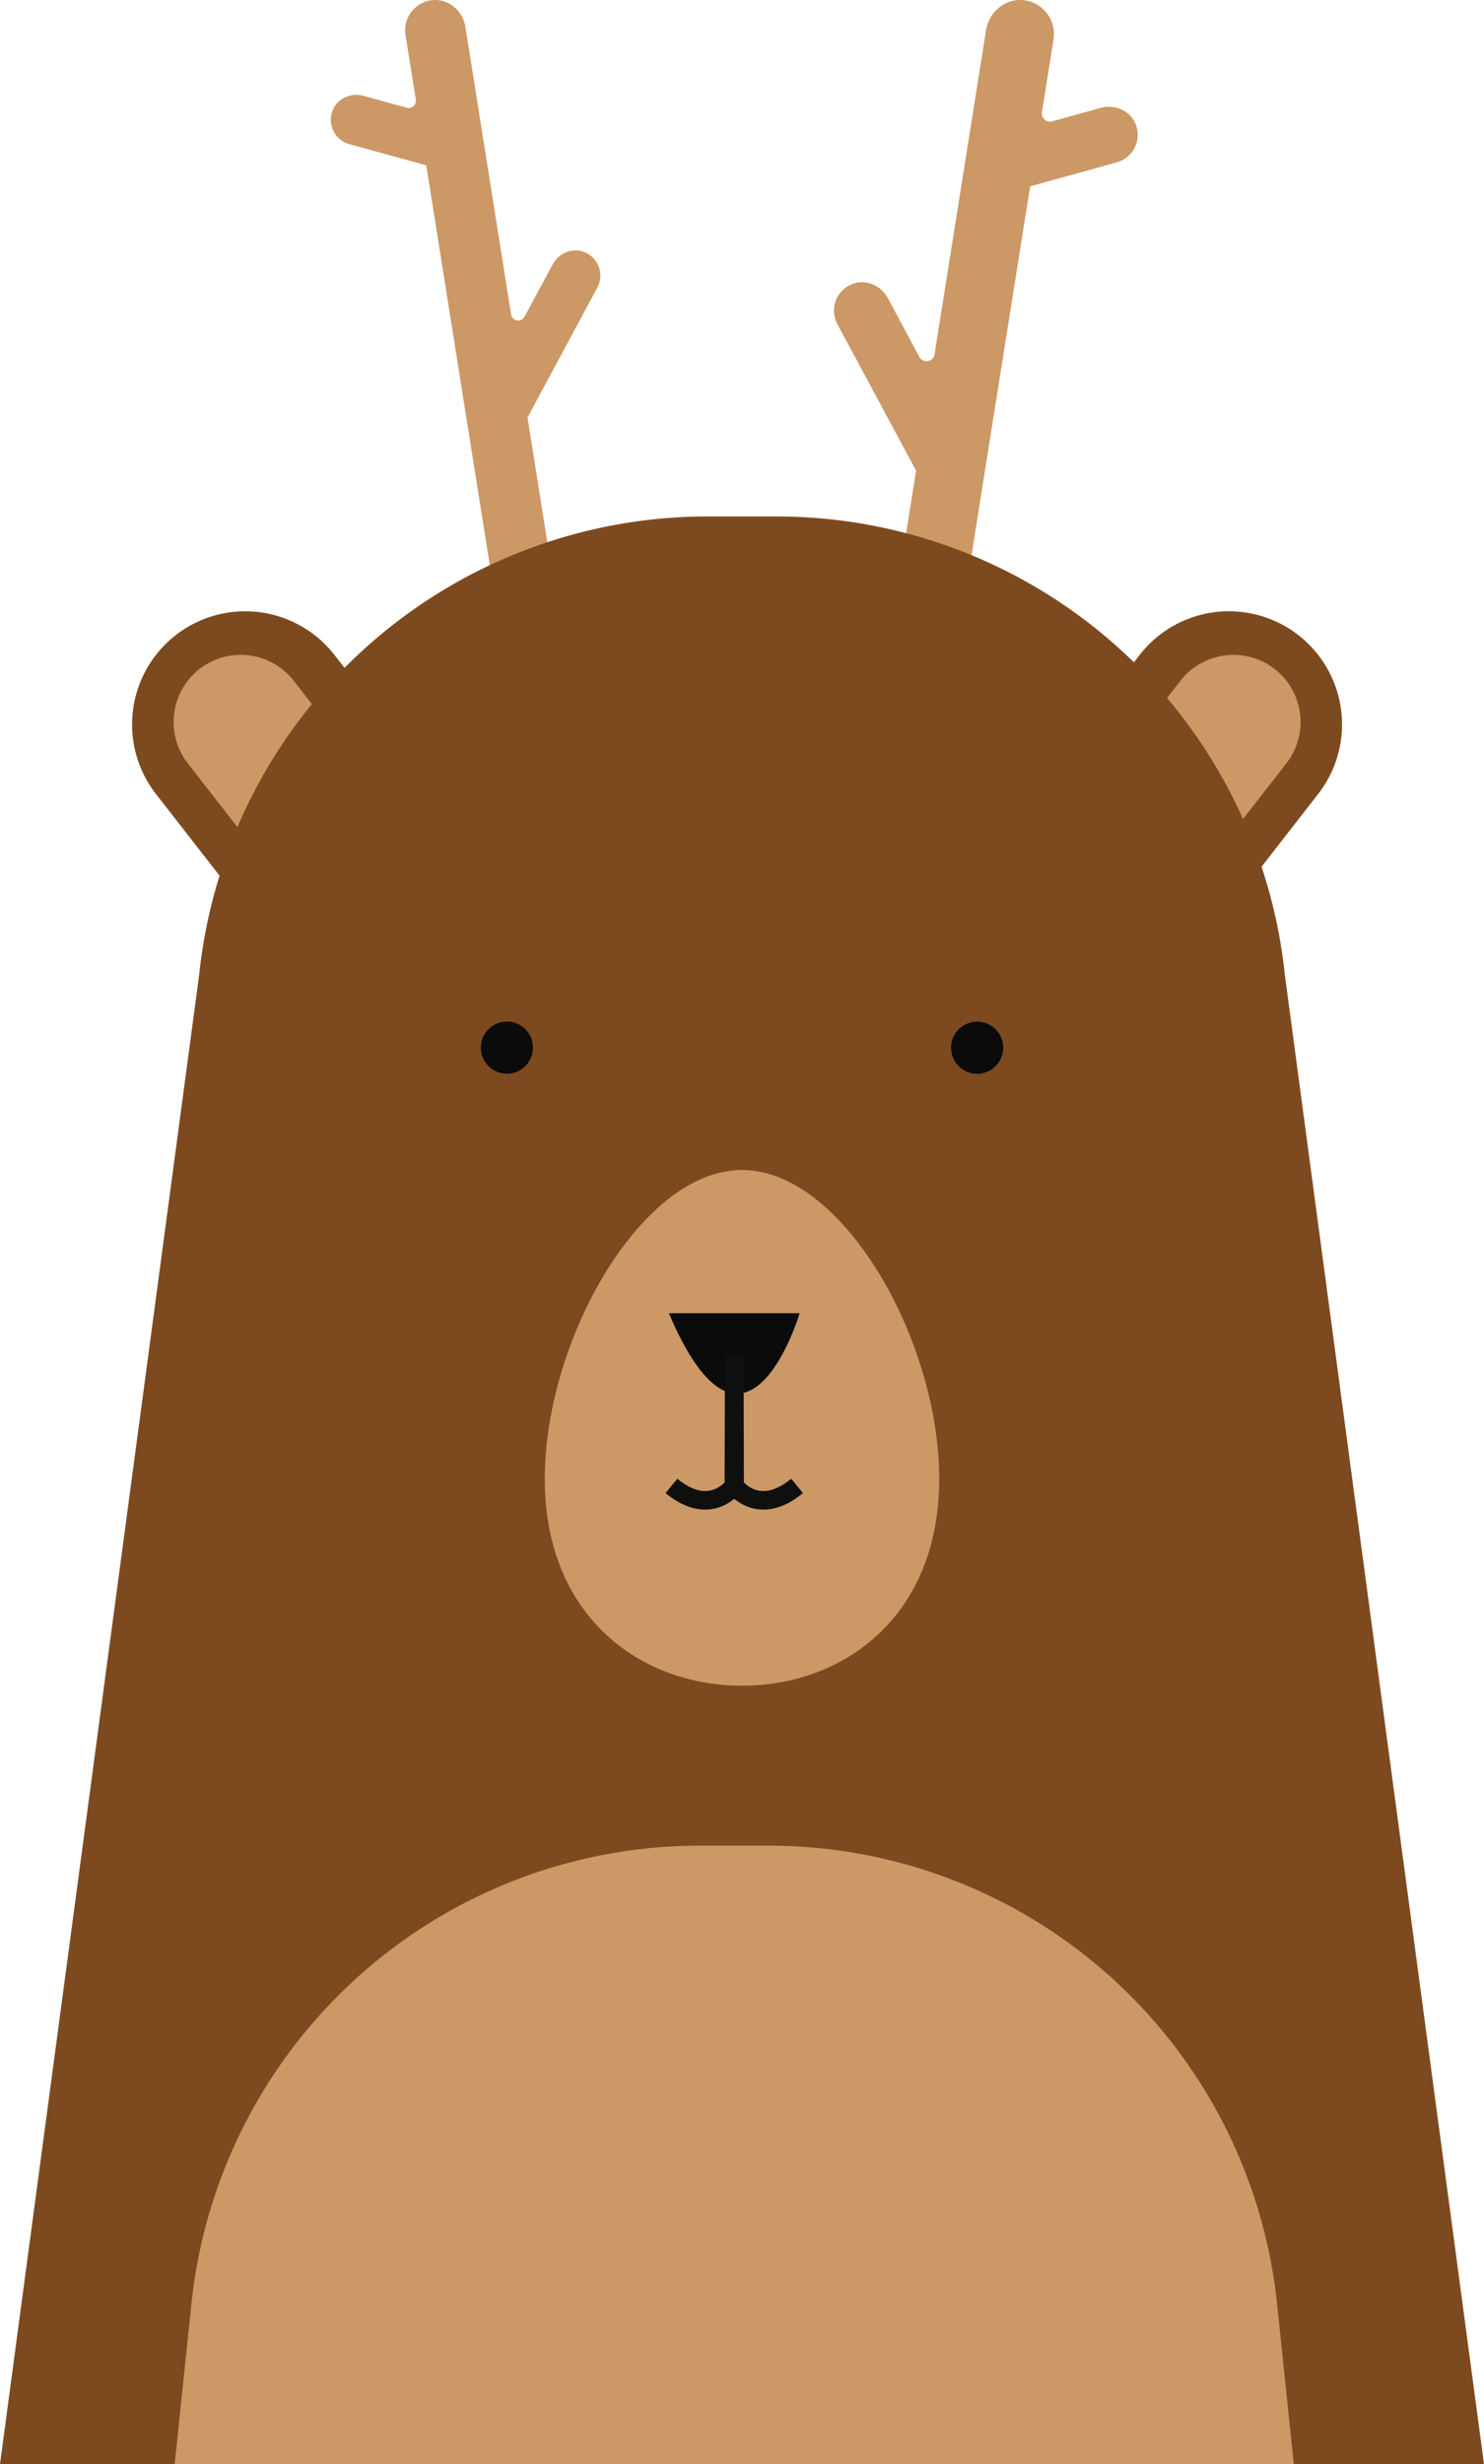 <svg id="Layer_1" data-name="Layer 1" xmlns="http://www.w3.org/2000/svg" viewBox="0 0 661.47 1097.54"><defs><style>.cls-1{fill:#cb9866;}.cls-2{fill:#7d4a1f;}.cls-3{fill:#0b0b0b;}.cls-4{fill:none;stroke:#0f0f10;stroke-miterlimit:10;stroke-width:8.27px;}</style></defs><path class="cls-1" d="M259.59,112c-5.18-1.6-10.74,1.09-13.3,5.87l-12.48,23.19a3.2,3.2,0,0,1-6-1L207.45,12C206.28,4.65,199.63-.86,192.29.11a13.47,13.47,0,0,0-11.53,15.46l4.59,28.83a3.21,3.21,0,0,1-4,3.6l-19.25-5.29c-5.22-1.44-11,.73-13.42,5.59a11.22,11.22,0,0,0,7,15.91L190,73.63a.07.07,0,0,1,0,.06L220.91,268a.05.05,0,0,0,.07,0l26.46-4.2a.08.08,0,0,0,.05-.08l-12.36-77.75s0,0,0,0l31.14-57.92A11.23,11.23,0,0,0,259.59,112Z"/><path class="cls-1" d="M380.76,126.23c5.84-1.8,12.1,1.22,15,6.6L409.8,159a3.62,3.62,0,0,0,6.76-1.14L439.51,13.47C440.82,5.24,448.32-1,456.59.13a15.17,15.17,0,0,1,13,17.41L464.41,50a3.62,3.62,0,0,0,4.53,4.06l21.69-6c5.88-1.62,12.4.83,15.12,6.3a12.65,12.65,0,0,1-7.91,17.93L459.22,83a.09.09,0,0,0-.06.06L424.35,302a.08.08,0,0,1-.09.06l-29.8-4.74a.06.06,0,0,1-.06-.08l13.93-87.61a.06.06,0,0,0,0,0l-35.08-65.26A12.64,12.64,0,0,1,380.76,126.23Z"/><path class="cls-2" d="M462.57,360.61l69.21,53.93A6.54,6.54,0,0,0,541,413.4l46.54-59.73a50.41,50.41,0,0,0-8.78-70.75h0A50.41,50.41,0,0,0,508,291.7l-46.54,59.73A6.54,6.54,0,0,0,462.57,360.61Z"/><path class="cls-1" d="M482,367.75l39.56,30.82a4.86,4.86,0,0,0,6.84-.85l45-57.73a29.94,29.94,0,0,0-5.22-42h0a30,30,0,0,0-42,5.21l-45,57.73A4.88,4.88,0,0,0,482,367.75Z"/><path class="cls-2" d="M194.45,360.61l-69.2,53.93a6.55,6.55,0,0,1-9.19-1.14L69.52,353.67a50.41,50.41,0,0,1,8.79-70.75h0a50.42,50.42,0,0,1,70.75,8.78l46.53,59.73A6.54,6.54,0,0,1,194.45,360.61Z"/><path class="cls-1" d="M175.07,367.75l-39.55,30.82a4.87,4.87,0,0,1-6.85-.85L83.7,340a29.94,29.94,0,0,1,5.21-42h0a29.94,29.94,0,0,1,42,5.21l45,57.73A4.86,4.86,0,0,1,175.07,367.75Z"/><path class="cls-2" d="M661.47,1097.54H0L88.78,434.16A227.8,227.8,0,0,1,315.35,230.05h30.77A227.8,227.8,0,0,1,572.69,434.16Z"/><path class="cls-1" d="M576.69,1097.54H77.87l7.44-71.32A227.81,227.81,0,0,1,311.89,822.09h30.78a227.8,227.8,0,0,1,226.57,204.13Z"/><circle id="lefteye" class="cls-3" cx="225.94" cy="466.63" r="11.63" transform="translate(-263.78 296.44) rotate(-45)"/><circle id="righteye" class="cls-3" cx="435.53" cy="466.63" r="11.63" transform="translate(-141.79 738.91) rotate(-72.22)"/><path class="cls-1" d="M418.65,658.66c0,61.64-42.94,92.19-87.91,92.19s-87.92-30.55-87.92-92.19,42.94-137.53,87.92-137.53S418.65,597,418.65,658.66Z"/><path class="cls-3" d="M298.14,584.93h58.29S332.43,665.51,298.14,584.93Z"/><path class="cls-4" d="M327.28,603.69l.17,58.17s10.27,14.44,27.84,0"/><path class="cls-4" d="M327.28,603.69l-.17,58.17s-10.26,14.44-27.84,0"/></svg>